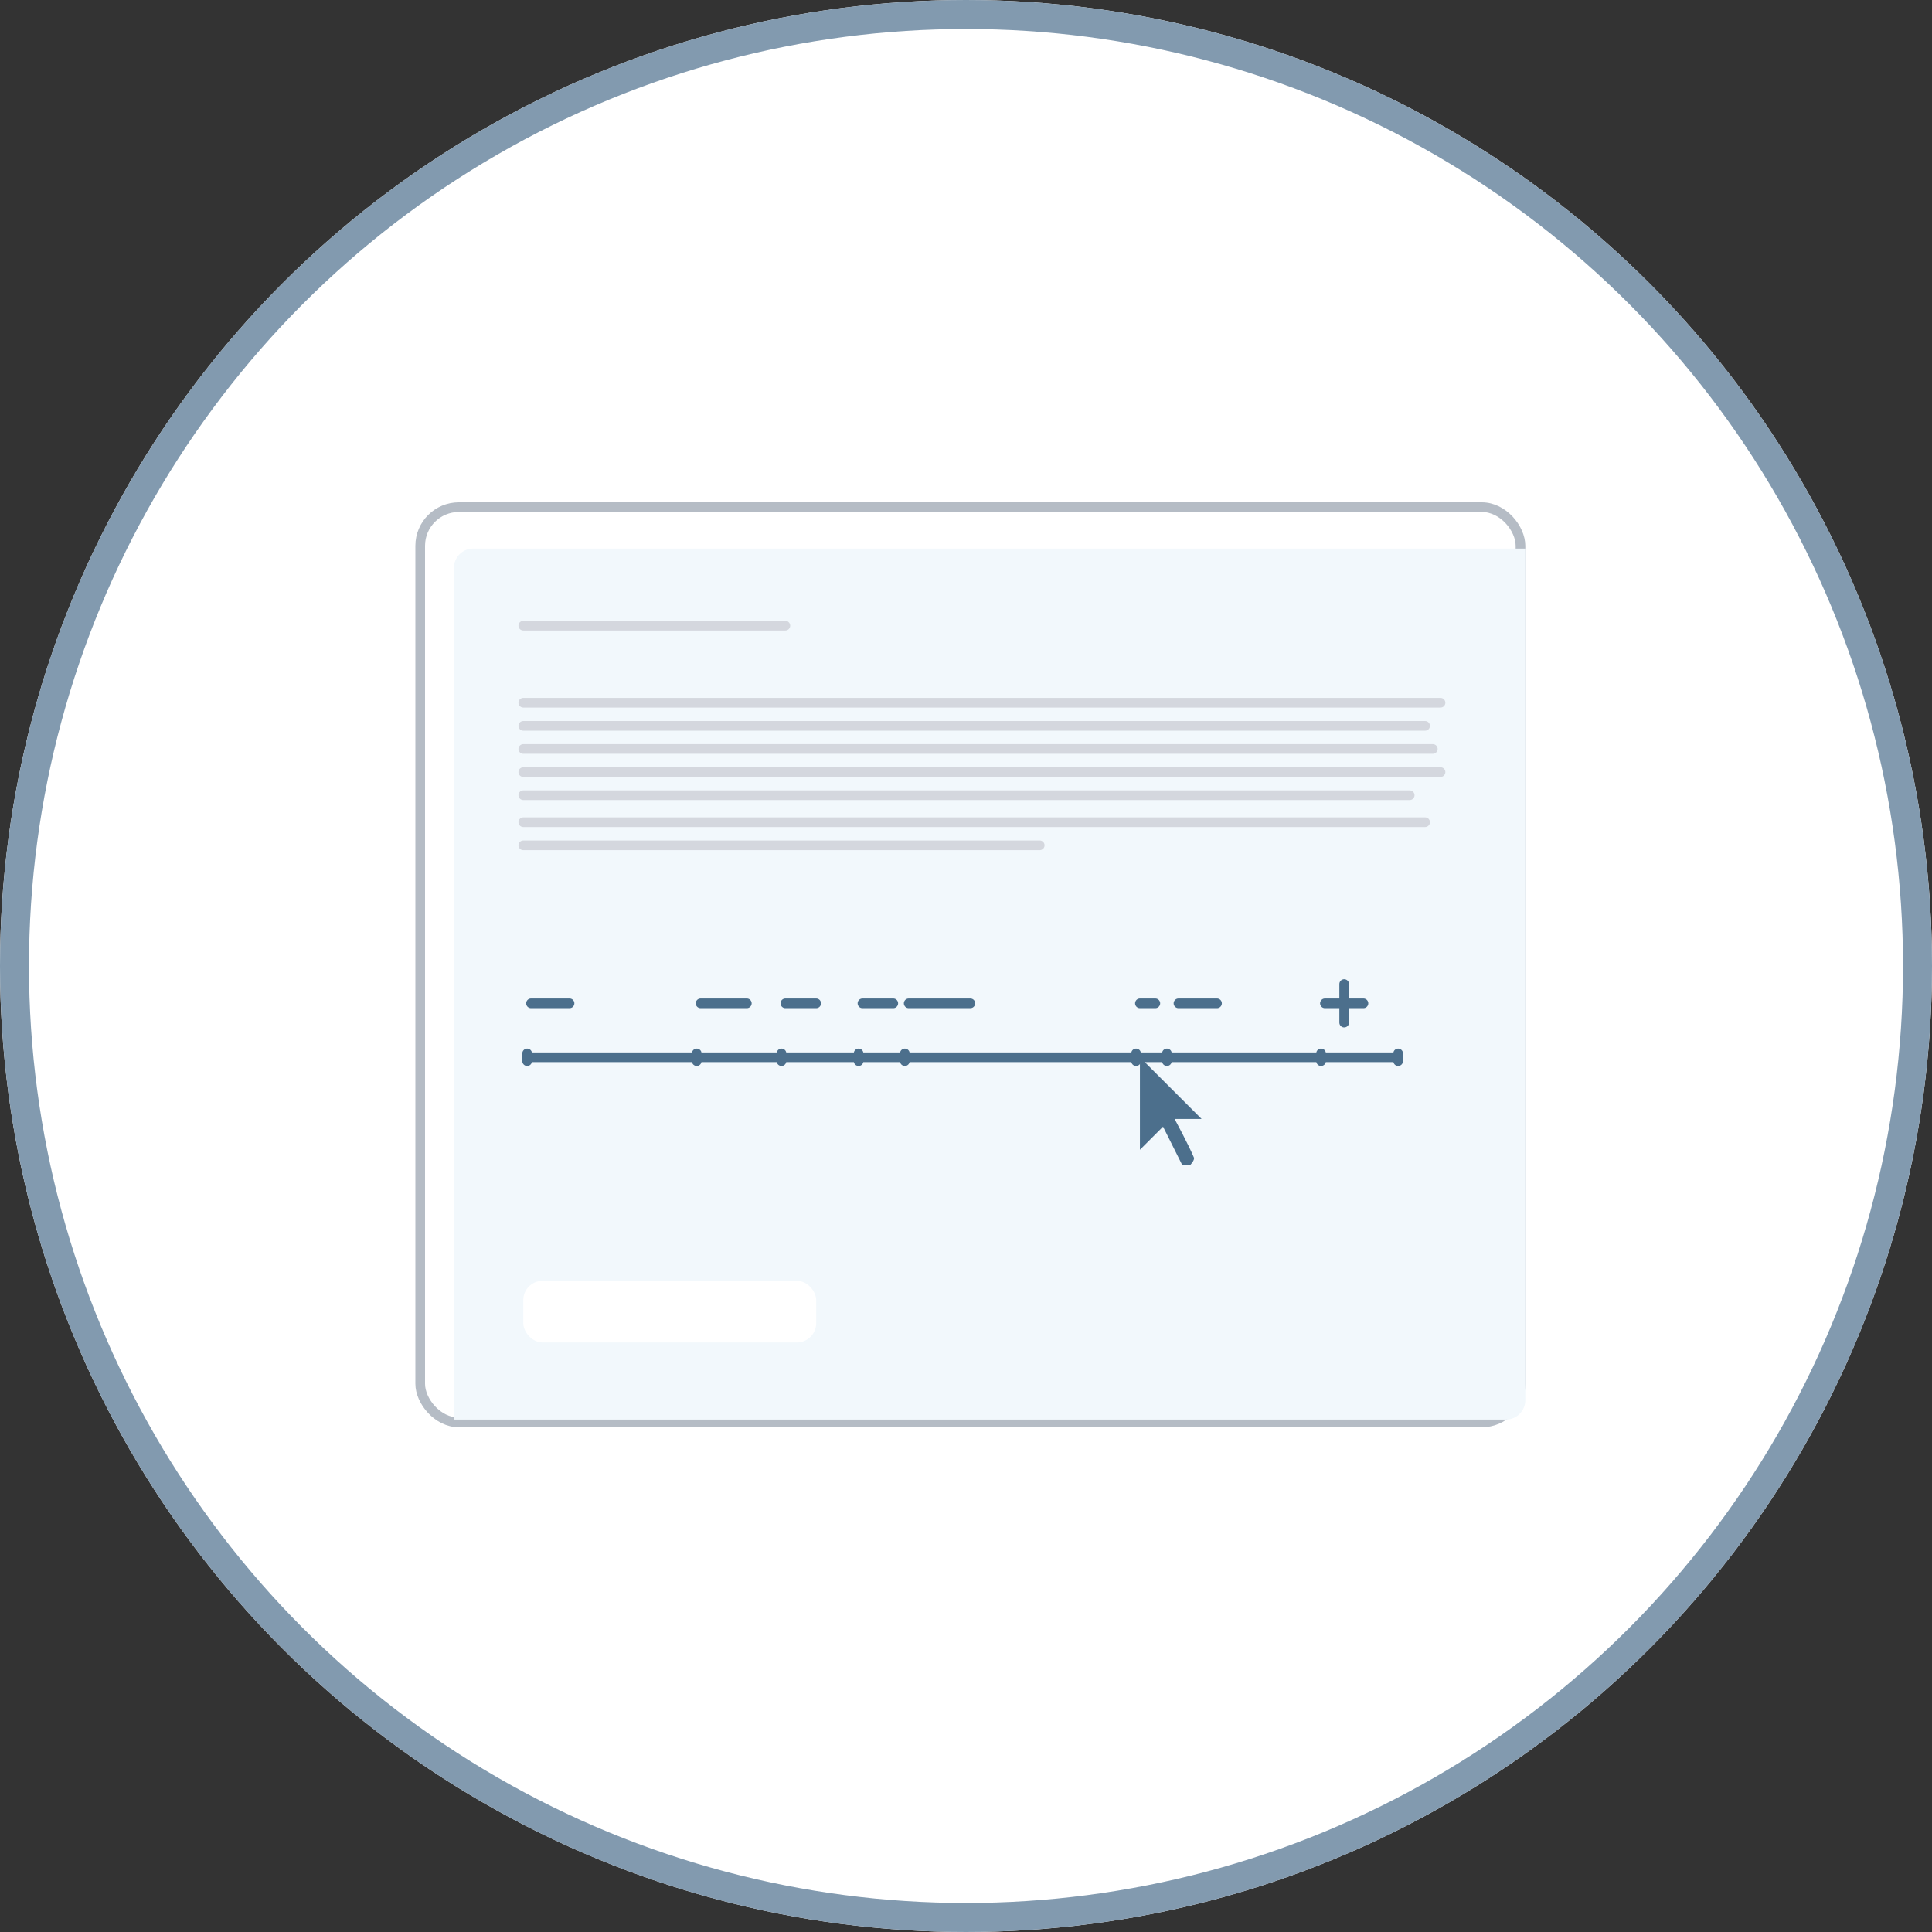<svg xmlns="http://www.w3.org/2000/svg" xmlns:xlink="http://www.w3.org/1999/xlink" width="200" height="200" viewBox="0 0 200 200">
    <rect x="0" y="0" width="200" height="200" fill="#333333" stroke="none"/>
    <defs>
        <circle id="a" cx="100" cy="100" r="100"/>
        <rect id="b" width="114.9" height="95.75" rx="4"/>
    </defs>
    <g fill="none" fill-rule="evenodd">
        <g>
            <use fill="#FFF" xlink:href="#a"/>
            <circle cx="100" cy="100" r="98.5" stroke="#829AAF" stroke-width="3"/>
        </g>
        <g transform="translate(43 52)">
            <use fill="#FFF" xlink:href="#b"/>
            <rect width="113.9" height="94.75" x=".5" y=".5" stroke="#B5BCC5" rx="4"/>
            <path fill="#F2F8FC" d="M3.99 6.797c0-1.11.892-2.01 1.995-2.01H114.9v88.156c0 1.11-.892 2.01-1.996 2.01H3.99V6.796z" style="mix-blend-mode:multiply"/>
            <rect width="30.321" height="6.383" x="11.171" y="80.59" fill="#FFF" rx="2"/>
            <path fill="#4C6F8C" d="M75.004 57.45v9.575l2.394-2.394 1.995 3.99h.798s.515-.519.399-.798c-.549-1.317-1.995-3.99-1.995-3.99h2.793l-6.384-6.383z"/>
            <path stroke="#4C6F8C" stroke-linecap="round" d="M94.154 51.865h3.99M11.969 51.865h3.99M96.15 49.87v3.99M11.969 57.45h89.367M11.57 57.051v.798M101.735 57.051v.798M93.755 57.051v.798M77.797 57.051v.798M74.605 57.051v.798M50.668 57.051v.798M45.88 57.051v.798M29.124 57.051v.798M37.901 57.051v.798M78.994 51.865h3.99M75.004 51.865H76.6M46.28 51.865h3.191M29.523 51.865h4.788M51.067 51.865h6.383M38.3 51.865h3.192"/>
            <path stroke="#D4D7DE" stroke-linecap="round" d="M11.17 12.767H38.3M11.17 20.746h94.953M11.17 23.14h93.357M11.17 25.533h94.155M11.17 27.927h94.953M11.17 30.32h91.762M11.17 33.114h93.357M11.17 35.507h53.461"/>
        </g>
    </g>
</svg>
